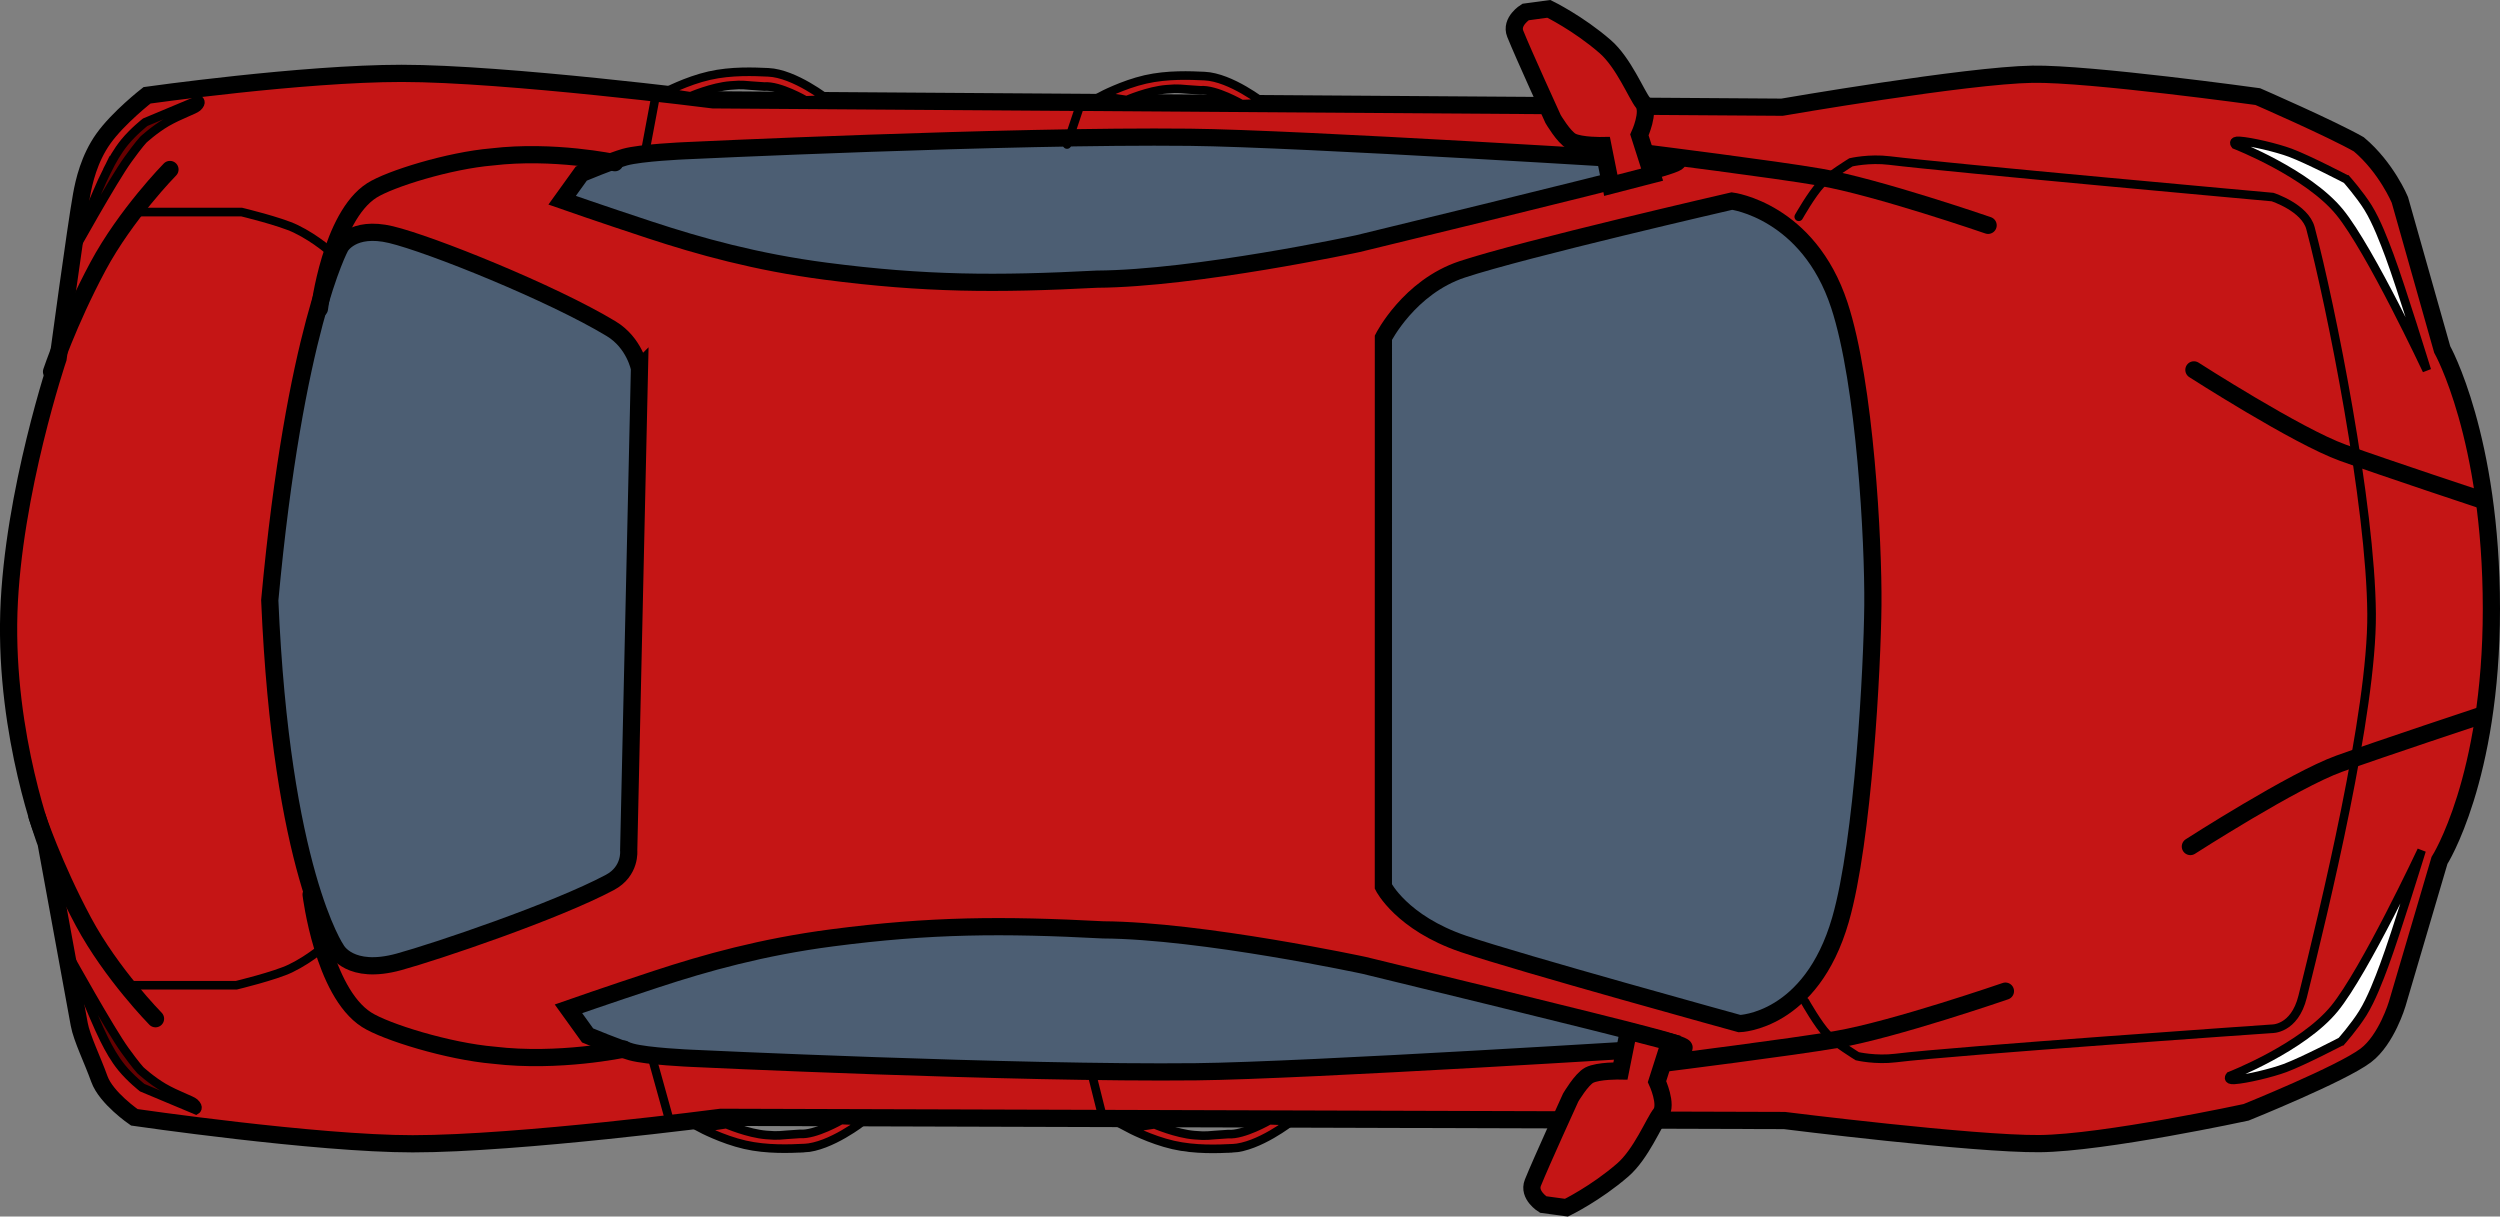 <svg version="1.1" xmlns="http://www.w3.org/2000/svg" xmlns:xlink="http://www.w3.org/1999/xlink" width="72.618" height="35.336" viewBox="0,0,72.618,35.336"><rect x="0" y="0" width="72.618" height="35.336" fill="#808080" stroke="none"/><g transform="translate(-203.691,-162.332)"><g data-paper-data="{&quot;isPaintingLayer&quot;:true}" fill-rule="nonzero" stroke="#000000" stroke-linecap="round" stroke-linejoin="miter" stroke-miterlimit="10" stroke-dasharray="" stroke-dashoffset="0" style="mix-blend-mode: normal"><path d="M205.032,186.831c0,0 -1.198,-3.097 -1.084,-6.71c0.115,-3.489 1.43,-7.377 1.43,-7.377c0,0 0.517,-3.838 0.682,-4.748c0.07,-0.388 0.22,-1.056 0.634,-1.637c0.435,-0.611 1.268,-1.259 1.268,-1.259c0,0 4.517,-0.637 7.397,-0.637c3.003,0 9.043,0.769 9.043,0.769l31.052,0.214c0,0 5.361,-0.927 7.277,-0.958c1.654,-0.027 6.542,0.65 6.542,0.65c0,0 2.133,0.929 2.935,1.386c0.804,0.676 1.192,1.613 1.192,1.613l1.23,4.345c0,0 1.429,2.538 1.429,7.537c0,4.948 -1.508,7.307 -1.508,7.307l-1.227,4.164c0,0 -0.307,1.039 -0.913,1.499c-0.706,0.535 -3.478,1.653 -3.478,1.653c0,0 -4.125,0.891 -5.997,0.909c-1.917,0.018 -7.414,-0.671 -7.414,-0.671l-30.893,-0.093c0,0 -5.861,0.769 -8.953,0.769c-2.807,0 -8.084,-0.769 -8.084,-0.769c0,0 -0.817,-0.558 -1.016,-1.115c-0.193,-0.542 -0.509,-1.179 -0.584,-1.588c-0.153,-0.841 -0.961,-5.252 -0.961,-5.252z" fill="#c51515" stroke-width="0.5"/><path d="M243.875,172.141c0,0 0.743,-1.472 2.29,-1.985c1.792,-0.593 7.834,-1.984 7.834,-1.984c0,0 2.218,0.283 3.12,3.024c0.751,2.28 0.991,6.88 0.974,8.713c-0.016,1.776 -0.278,6.836 -0.941,9.138c-0.855,2.968 -2.932,3.018 -2.932,3.018c0,0 -6.388,-1.76 -8.02,-2.315c-1.8,-0.613 -2.326,-1.667 -2.326,-1.667z" fill="#4c5e73" stroke-width="0.5"/><path d="M252.169,192.764c0,0 -10.525,0.665 -13.743,0.7c-5.232,0.057 -14.663,-0.392 -14.663,-0.392c0,0 -1.27,-0.054 -1.738,-0.185c-0.355,-0.099 -1.265,-0.478 -1.265,-0.478l-0.557,-0.774c0,0 1.136,-0.398 2.55,-0.863c1.432,-0.471 3.078,-0.934 5.111,-1.199c2.868,-0.374 4.953,-0.384 7.869,-0.231c2.878,0.019 7.585,1.032 7.585,1.032c0,0 7.088,1.718 8.497,2.106c1.551,0.428 0.354,0.284 0.354,0.284z" fill="#4c5e73" stroke-width="0.5"/><path d="M251.631,167.303c-1.409,0.389 -8.497,2.106 -8.497,2.106c0,0 -4.707,1.013 -7.585,1.032c-2.916,0.152 -5.001,0.142 -7.869,-0.231c-2.033,-0.265 -3.679,-0.728 -5.111,-1.199c-1.414,-0.465 -2.55,-0.863 -2.55,-0.863l0.557,-0.774c0,0 0.911,-0.379 1.265,-0.478c0.468,-0.131 1.738,-0.185 1.738,-0.185c0,0 9.431,-0.449 14.663,-0.392c3.218,0.035 13.743,0.7 13.743,0.7c0,0 1.197,-0.144 -0.354,0.284z" data-paper-data="{&quot;index&quot;:null}" fill="#4c5e73" stroke-width="0.5"/><path d="M222.266,173.036l-0.313,13.998c0,0 0.066,0.605 -0.548,0.931c-1.585,0.843 -5.043,2.009 -6.128,2.307c-1.425,0.392 -1.815,-0.354 -1.815,-0.354c0,0 -1.603,-2.317 -1.935,-10.151c0.724,-7.853 2.053,-10.269 2.053,-10.269c0,0 0.342,-0.62 1.467,-0.351c1.146,0.274 4.667,1.689 6.395,2.732c0.685,0.413 0.824,1.157 0.824,1.157z" fill="#4c5e73" stroke-width="0.5"/><path d="M208.208,191.923c0,0 -1.282,-1.304 -2.093,-2.818c-0.867,-1.619 -1.347,-3.056 -1.347,-3.056" fill="none" stroke-width="0.5"/><path d="M205.188,173.129c0,0 0.48,-1.436 1.347,-3.056c0.811,-1.514 2.093,-2.818 2.093,-2.818" data-paper-data="{&quot;index&quot;:null}" fill="none" stroke-width="0.5"/><path d="M255.94,168.629c0,0 0.376,-0.667 0.648,-0.952c0.222,-0.232 0.868,-0.63 0.868,-0.63c0,0 0.531,-0.124 1.118,-0.052c1.703,0.21 11.128,1.061 11.128,1.061c0,0 0.943,0.304 1.102,0.904c0.598,2.257 1.75,8.017 1.775,11.198c0.022,2.856 -1.38,8.617 -2.003,11.124c-0.239,0.964 -0.903,0.934 -0.903,0.934c0,0 -9.212,0.637 -10.915,0.848c-0.587,0.073 -1.118,-0.052 -1.118,-0.052c0,0 -0.646,-0.399 -0.868,-0.63c-0.273,-0.285 -0.648,-0.952 -0.648,-0.952" fill="none" stroke-width="0.25"/><path d="M271.699,192.581c0,0 -1.099,0.574 -1.633,0.774c-0.385,0.144 -1.141,0.325 -1.481,0.345c-0.223,0.014 -0.122,-0.113 -0.122,-0.113c0,0 2.109,-0.822 3.038,-1.96c0.885,-1.085 2.531,-4.593 2.531,-4.593c0,0 -0.74,2.403 -1.087,3.337c-0.148,0.398 -0.37,0.987 -0.623,1.393c-0.238,0.383 -0.622,0.817 -0.622,0.817z" fill="#ffffff" stroke-width="0.25"/><path d="M271.852,167.543c0,0 0.384,0.434 0.622,0.817c0.252,0.406 0.474,0.995 0.623,1.393c0.347,0.934 1.087,3.337 1.087,3.337c0,0 -1.646,-3.509 -2.531,-4.593c-0.928,-1.138 -3.038,-1.96 -3.038,-1.96c0,0 -0.1,-0.127 0.122,-0.113c0.339,0.021 1.096,0.201 1.481,0.345c0.534,0.2 1.633,0.774 1.633,0.774z" data-paper-data="{&quot;index&quot;:null}" fill="#ffffff" stroke-width="0.25"/><path d="M252.192,192.596l-0.369,1.154c0,0 0.312,0.673 0.103,0.935c-0.192,0.241 -0.562,1.166 -1.099,1.632c-0.787,0.683 -1.635,1.095 -1.635,1.095l-0.677,-0.092c0,0 -0.443,-0.274 -0.298,-0.633c0.24,-0.597 1.098,-2.474 1.098,-2.474c0,0 0.312,-0.532 0.539,-0.65c0.265,-0.137 0.907,-0.123 0.907,-0.123l0.231,-1.154z" fill="#c51515" stroke-width="0.5"/><path d="M250.48,167.715l-0.231,-1.154c0,0 -0.642,0.014 -0.907,-0.123c-0.227,-0.117 -0.539,-0.65 -0.539,-0.65c0,0 -0.858,-1.877 -1.098,-2.474c-0.145,-0.359 0.298,-0.633 0.298,-0.633l0.677,-0.092c0,0 0.848,0.412 1.635,1.095c0.537,0.466 0.907,1.391 1.099,1.632c0.208,0.262 -0.103,0.935 -0.103,0.935l0.369,1.154z" data-paper-data="{&quot;index&quot;:null}" fill="#c51515" stroke-width="0.5"/><path d="M275.827,176.871c0,0 -2.85,-0.944 -4.082,-1.388c-1.324,-0.477 -4.327,-2.407 -4.327,-2.407" fill="none" stroke-width="0.5"/><path d="M267.315,186.921c0,0 3.002,-1.93 4.327,-2.407c1.233,-0.444 4.082,-1.388 4.082,-1.388" data-paper-data="{&quot;index&quot;:null}" fill="none" stroke-width="0.5"/><path d="M261.943,191.122c0,0 -3.226,1.112 -4.878,1.399c-1.296,0.226 -4.981,0.688 -4.981,0.688" fill="none" stroke-width="0.5"/><path d="M251.581,166.79c0,0 3.685,0.462 4.981,0.688c1.651,0.287 4.878,1.399 4.878,1.399" data-paper-data="{&quot;index&quot;:null}" fill="none" stroke-width="0.5"/><path d="M207.655,168.492h3.056c0,0 1.12,0.269 1.569,0.486c0.624,0.301 1.097,0.745 1.097,0.745" fill="none" stroke-width="0.25"/><path d="M213.223,189.719c0,0 -0.473,0.444 -1.097,0.745c-0.449,0.216 -1.569,0.486 -1.569,0.486h-3.056" data-paper-data="{&quot;index&quot;:null}" fill="none" stroke-width="0.25"/><path d="M221.813,192.805c0,0 -1.887,0.404 -3.778,0.178c-1.319,-0.112 -3.141,-0.676 -3.697,-1.032c-1.264,-0.808 -1.61,-3.636 -1.61,-3.636" fill="none" stroke-width="0.5"/><path d="M212.97,171.297c0,0 0.327,-2.67 1.521,-3.433c0.525,-0.335 2.246,-0.869 3.491,-0.974c1.786,-0.213 3.568,0.168 3.568,0.168" data-paper-data="{&quot;index&quot;:null}" fill="none" stroke-width="0.5"/><path d="M222.411,166.851l0.308,-1.641" fill="none" stroke-width="0.25"/><path d="M223.129,194.847l-0.513,-1.846" fill="none" stroke-width="0.25"/><path d="M227.734,165.223l-0.647,0.024c0,0 -0.755,-0.439 -1.197,-0.401c-0.67,-0.04 -0.572,-0.064 -0.982,-0.031c-0.531,0.042 -1.157,0.314 -1.157,0.314l-0.749,-0.114c0,0 0.626,-0.333 1.29,-0.485c0.643,-0.147 1.318,-0.115 1.715,-0.097c0.768,0.034 1.727,0.791 1.727,0.791z" fill="#c51616" stroke-width="0.25"/><path d="M240.404,165.332l-0.647,0.024c0,0 -0.755,-0.439 -1.197,-0.401c-0.67,-0.04 -0.572,-0.064 -0.982,-0.031c-0.531,0.042 -1.157,0.314 -1.157,0.314l-0.749,-0.114c0,0 0.626,-0.333 1.29,-0.485c0.643,-0.147 1.318,-0.115 1.715,-0.097c0.768,0.034 1.727,0.791 1.727,0.791z" fill="#c51616" stroke-width="0.25"/><path d="M227.045,195.681c-0.397,0.018 -1.072,0.05 -1.715,-0.097c-0.664,-0.152 -1.29,-0.485 -1.29,-0.485l0.749,-0.114c0,0 0.626,0.271 1.157,0.314c0.41,0.033 0.313,0.009 0.982,-0.031c0.442,0.038 1.197,-0.401 1.197,-0.401l0.647,0.024c0,0 -0.96,0.757 -1.727,0.791z" data-paper-data="{&quot;index&quot;:null}" fill="#c31616" stroke-width="0.25"/><path d="M239.484,195.687c-0.397,0.018 -1.072,0.05 -1.715,-0.097c-0.664,-0.152 -1.29,-0.485 -1.29,-0.485l0.749,-0.114c0,0 0.626,0.271 1.157,0.314c0.41,0.033 0.313,0.009 0.982,-0.031c0.442,0.038 1.197,-0.401 1.197,-0.401l0.647,0.024c0,0 -0.96,0.757 -1.727,0.791z" data-paper-data="{&quot;index&quot;:null}" fill="#c31616" stroke-width="0.25"/><path d="M235.723,194.795l-0.346,-1.384" fill="none" stroke-width="0.25"/><path d="M235.031,165.492l-0.346,1.038" fill="none" stroke-width="0.25"/><path d="M205.716,190.135c0,0 1.167,2.1 1.607,2.71c0.321,0.444 0.446,0.574 0.446,0.574c0,0 0.322,0.297 0.676,0.503c0.385,0.224 0.808,0.36 0.894,0.437c0.168,0.15 0.045,0.221 0.045,0.221l-1.561,-0.654c0,0 -0.34,-0.266 -0.597,-0.58c-0.209,-0.256 -0.362,-0.531 -0.509,-0.825c-0.348,-0.697 -1.001,-2.387 -1.001,-2.387z" fill="#650000" stroke-width="0.25"/><path d="M206.802,167.288c0.147,-0.294 0.3,-0.569 0.509,-0.825c0.257,-0.314 0.597,-0.58 0.597,-0.58l1.561,-0.654c0,0 0.123,0.072 -0.045,0.221c-0.086,0.077 -0.509,0.214 -0.894,0.437c-0.354,0.206 -0.676,0.503 -0.676,0.503c0,0 -0.126,0.13 -0.446,0.574c-0.441,0.61 -1.607,2.71 -1.607,2.71c0,0 0.653,-1.691 1.001,-2.387z" data-paper-data="{&quot;index&quot;:null}" fill="#670000" stroke-width="0.25"/></g></g></svg>